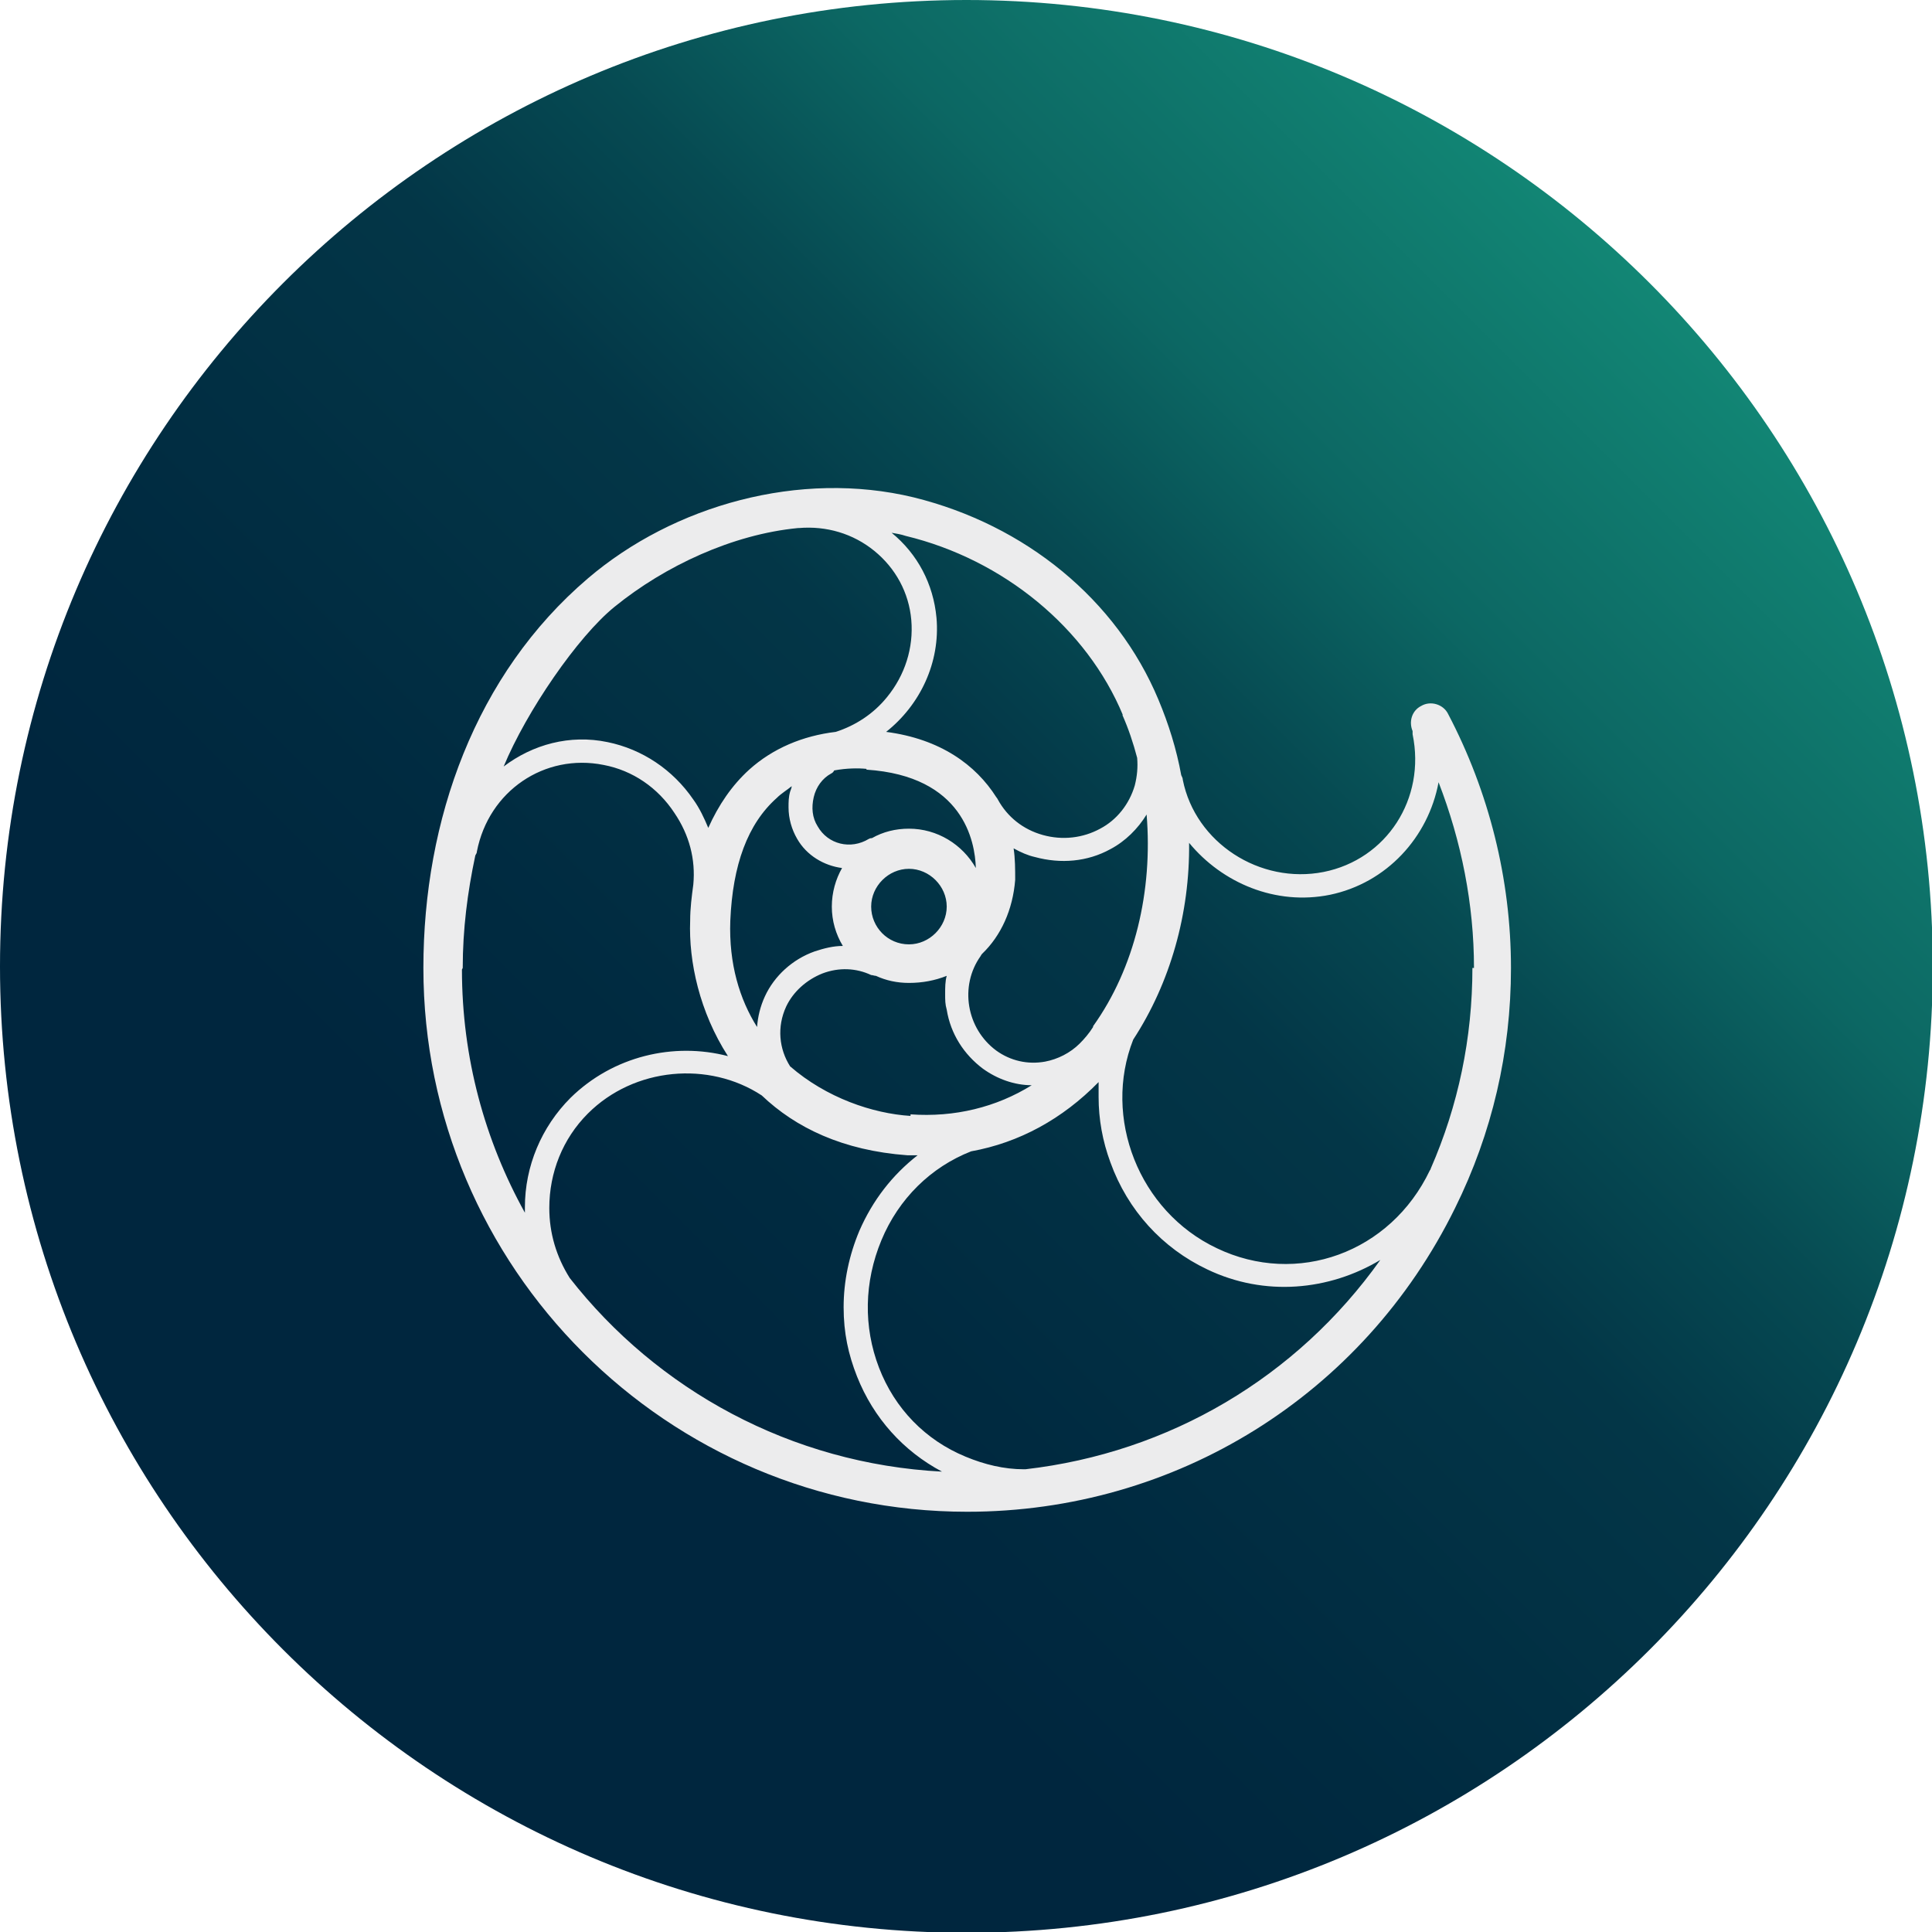 <?xml version="1.0" encoding="UTF-8"?><svg id="Layer_2" xmlns="http://www.w3.org/2000/svg" xmlns:xlink="http://www.w3.org/1999/xlink" viewBox="0 0 245.5 245.5"><defs><style>.cls-1{fill:url(#linear-gradient);}.cls-2{fill:#ececed;}</style><linearGradient id="linear-gradient" x1="36" y1="209.6" x2="235.9" y2="9.7" gradientUnits="userSpaceOnUse"><stop offset=".2" stop-color="#00263e"/><stop offset=".3" stop-color="#002a40"/><stop offset=".5" stop-color="#033647"/><stop offset=".6" stop-color="#064a52"/><stop offset=".7" stop-color="#0c6763"/><stop offset=".9" stop-color="#138c78"/><stop offset="1" stop-color="#19ac8a"/></linearGradient></defs><path class="cls-1" d="m122.8,0C55,0,0,55,0,122.8s55,122.8,122.8,122.8,122.8-55,122.8-122.8S190.6,0,122.8,0Z"/><path class="cls-2" d="m74.7,73.5c-14.3,12.2-20.9,30.7-20.9,49.5,0,38.1,31,69.1,69.1,69.1,26.5,0,50.3-14.8,62-38.6,4.7-9.5,7.1-19.8,7.1-30.5,0-11.3-2.8-22.4-8-32.3-.6-1.2-2.2-1.7-3.4-1-1.2.6-1.6,2-1.1,3.2,0,.1,0,.3,0,.4,1.7,8.2-3.3,15.9-11.3,17.5-8.1,1.6-16.3-3.7-17.9-11.7,0-.2-.1-.4-.2-.6-.6-3.3-1.6-6.5-2.9-9.6-5.3-12.7-16.9-22.2-31.1-25.7-14.5-3.5-30.5,1-41.4,10.3Zm26.8-6.4s0,0,0,0c3.5-.3,6.9.7,9.6,2.9,2.7,2.2,4.4,5.3,4.7,8.8.3,3.5-.8,7-3.1,9.8-1.7,2.1-4,3.6-6.5,4.4-4.2.5-8,2.1-11,4.8-2.2,2-3.9,4.5-5.2,7.4-.5-1.2-1.1-2.5-1.9-3.6-2.6-3.8-6.5-6.4-10.9-7.3-4.8-1-9.5.3-13.2,3.1,2.9-7,9.4-16.5,14.1-20.3,6.4-5.2,15-9.2,23.3-10Zm37.4,63.4c-.5.8-1.1,1.5-1.7,2.1-1.2,1.2-2.8,2-4.4,2.3-2.2.4-4.4-.1-6.2-1.4-3.8-2.8-4.7-8.2-2-12,0,0,.1-.2.2-.3,2.4-2.3,3.9-5.6,4.2-9.4,0-1.3,0-2.7-.2-4,.9.5,1.8.9,2.7,1.1,3.3.9,6.7.6,9.6-1,1.9-1,3.5-2.6,4.6-4.4.8,9.7-1.5,19.5-6.8,26.9Zm-28.8-32.7c12.3.8,13.8,9.1,13.9,12.5-1.7-3-4.9-5-8.5-5-1.7,0-3.3.4-4.7,1.2-.1,0-.2,0-.4.1-2.3,1.4-5.2.7-6.5-1.6-.7-1.1-.8-2.4-.5-3.7.3-1.3,1.1-2.4,2.2-3,.2-.1.3-.2.4-.4,1.6-.3,3.1-.3,4.1-.2Zm5.4,22.2c-2.7,0-4.8-2.2-4.8-4.8s2.2-4.8,4.8-4.8,4.8,2.2,4.8,4.8-2.2,4.8-4.8,4.8Zm.2,21.8c-4.8-.3-10.7-2.3-15.3-6.3-1.4-2.2-1.7-5-.5-7.6.9-1.9,2.6-3.4,4.6-4.2,2.1-.8,4.3-.7,6.2.2.2,0,.4.1.6.1,1.3.6,2.7.9,4.2.9,1.7,0,3.3-.3,4.8-.9-.2.7-.2,1.5-.2,2.3s0,1.3.2,2c.5,3.1,2.2,5.7,4.6,7.5,1.8,1.3,4,2.1,6.2,2.1-4.5,2.8-9.8,4.1-15.4,3.7Zm-19.5-11.3c-2.2-3.5-3.6-8-3.4-13.5.3-7.1,2.2-12.3,5.9-15.6.6-.6,1.3-1,1.9-1.5,0,.2-.1.4-.2.7-.2.7-.2,1.3-.2,2,0,1.4.4,2.8,1.1,4,1.2,2.1,3.4,3.4,5.7,3.7-.8,1.4-1.3,3.1-1.3,4.9s.5,3.5,1.4,5c-1.2,0-2.4.3-3.6.7-2.8,1-5.1,3.1-6.3,5.7-.6,1.3-.9,2.6-1,3.9Zm46.4-39.7c.8,1.8,1.4,3.6,1.9,5.5.1,1.2,0,2.3-.3,3.5-.7,2.4-2.3,4.4-4.4,5.5-2.2,1.2-4.8,1.5-7.3.8-2.5-.7-4.5-2.3-5.7-4.5,0,0-.1-.2-.2-.3-2.6-4.1-7.1-7.4-14-8.3,4.3-3.4,6.9-8.8,6.4-14.5-.4-4.3-2.4-8.1-5.7-10.8.6.1,1.2.2,1.8.4,12.4,3,23,11.7,27.6,22.8Zm44.5,32.2c0,8.9-1.8,17.5-5.3,25.5,0,0,0,.1-.1.2-5,10.5-16.9,14.8-27.1,9.9-9.9-4.7-14.5-16.6-10.6-26.5,4.7-7.2,7.2-16,7.1-25,4.2,5.1,11,8,17.9,6.6,7.2-1.5,12.5-7.3,13.8-14.3,2.9,7.5,4.5,15.5,4.5,23.6Zm-57,63.7c-2.5,0-5-.6-7.4-1.6-5.1-2.1-9-6.1-11-11.3-2-5.2-1.9-10.9.3-16.2,2.2-5.3,6.3-9.3,11.4-11.3,6.1-1.1,11.6-4.1,16.2-8.8,0,.6,0,1.3,0,1.9,0,2.8.5,5.6,1.5,8.3,2.2,6.1,6.6,10.9,12.3,13.6,7.3,3.5,15.5,2.7,22-1.2-10.6,14.9-26.8,24.5-45.1,26.6Zm-57.7-24.3c-1.7-2.7-2.6-5.7-2.6-8.9,0-4.5,1.7-8.8,4.9-12,5.9-5.9,15.4-6.7,22.1-2.3,4.3,4.1,10.3,7,18.5,7.6.4,0,.9,0,1.3,0-3.2,2.5-5.7,5.7-7.4,9.6-1.3,3.1-2,6.4-2,9.7s.6,6,1.7,8.8c2.1,5.3,5.9,9.5,10.8,12.1-19.2-1-36.2-10.4-47.3-24.6Zm-13.6-39.4c0-4.9.6-9.6,1.6-14.3.1-.2.2-.3.2-.5,1.5-7.7,8.6-12.5,16.1-11,3.7.7,6.9,2.9,9,6.1,1.9,2.8,2.7,5.9,2.4,9.1-.2,1.5-.4,3-.4,4.6-.2,5.2,1.2,11.6,4.8,17.2-6.9-1.8-14.6,0-20,5.3-3.7,3.7-5.8,8.7-5.8,13.9,0,0,0,.2,0,.3,0,.1,0,.3,0,.4-5.1-9.2-8-19.7-8-30.9Z"/></svg>